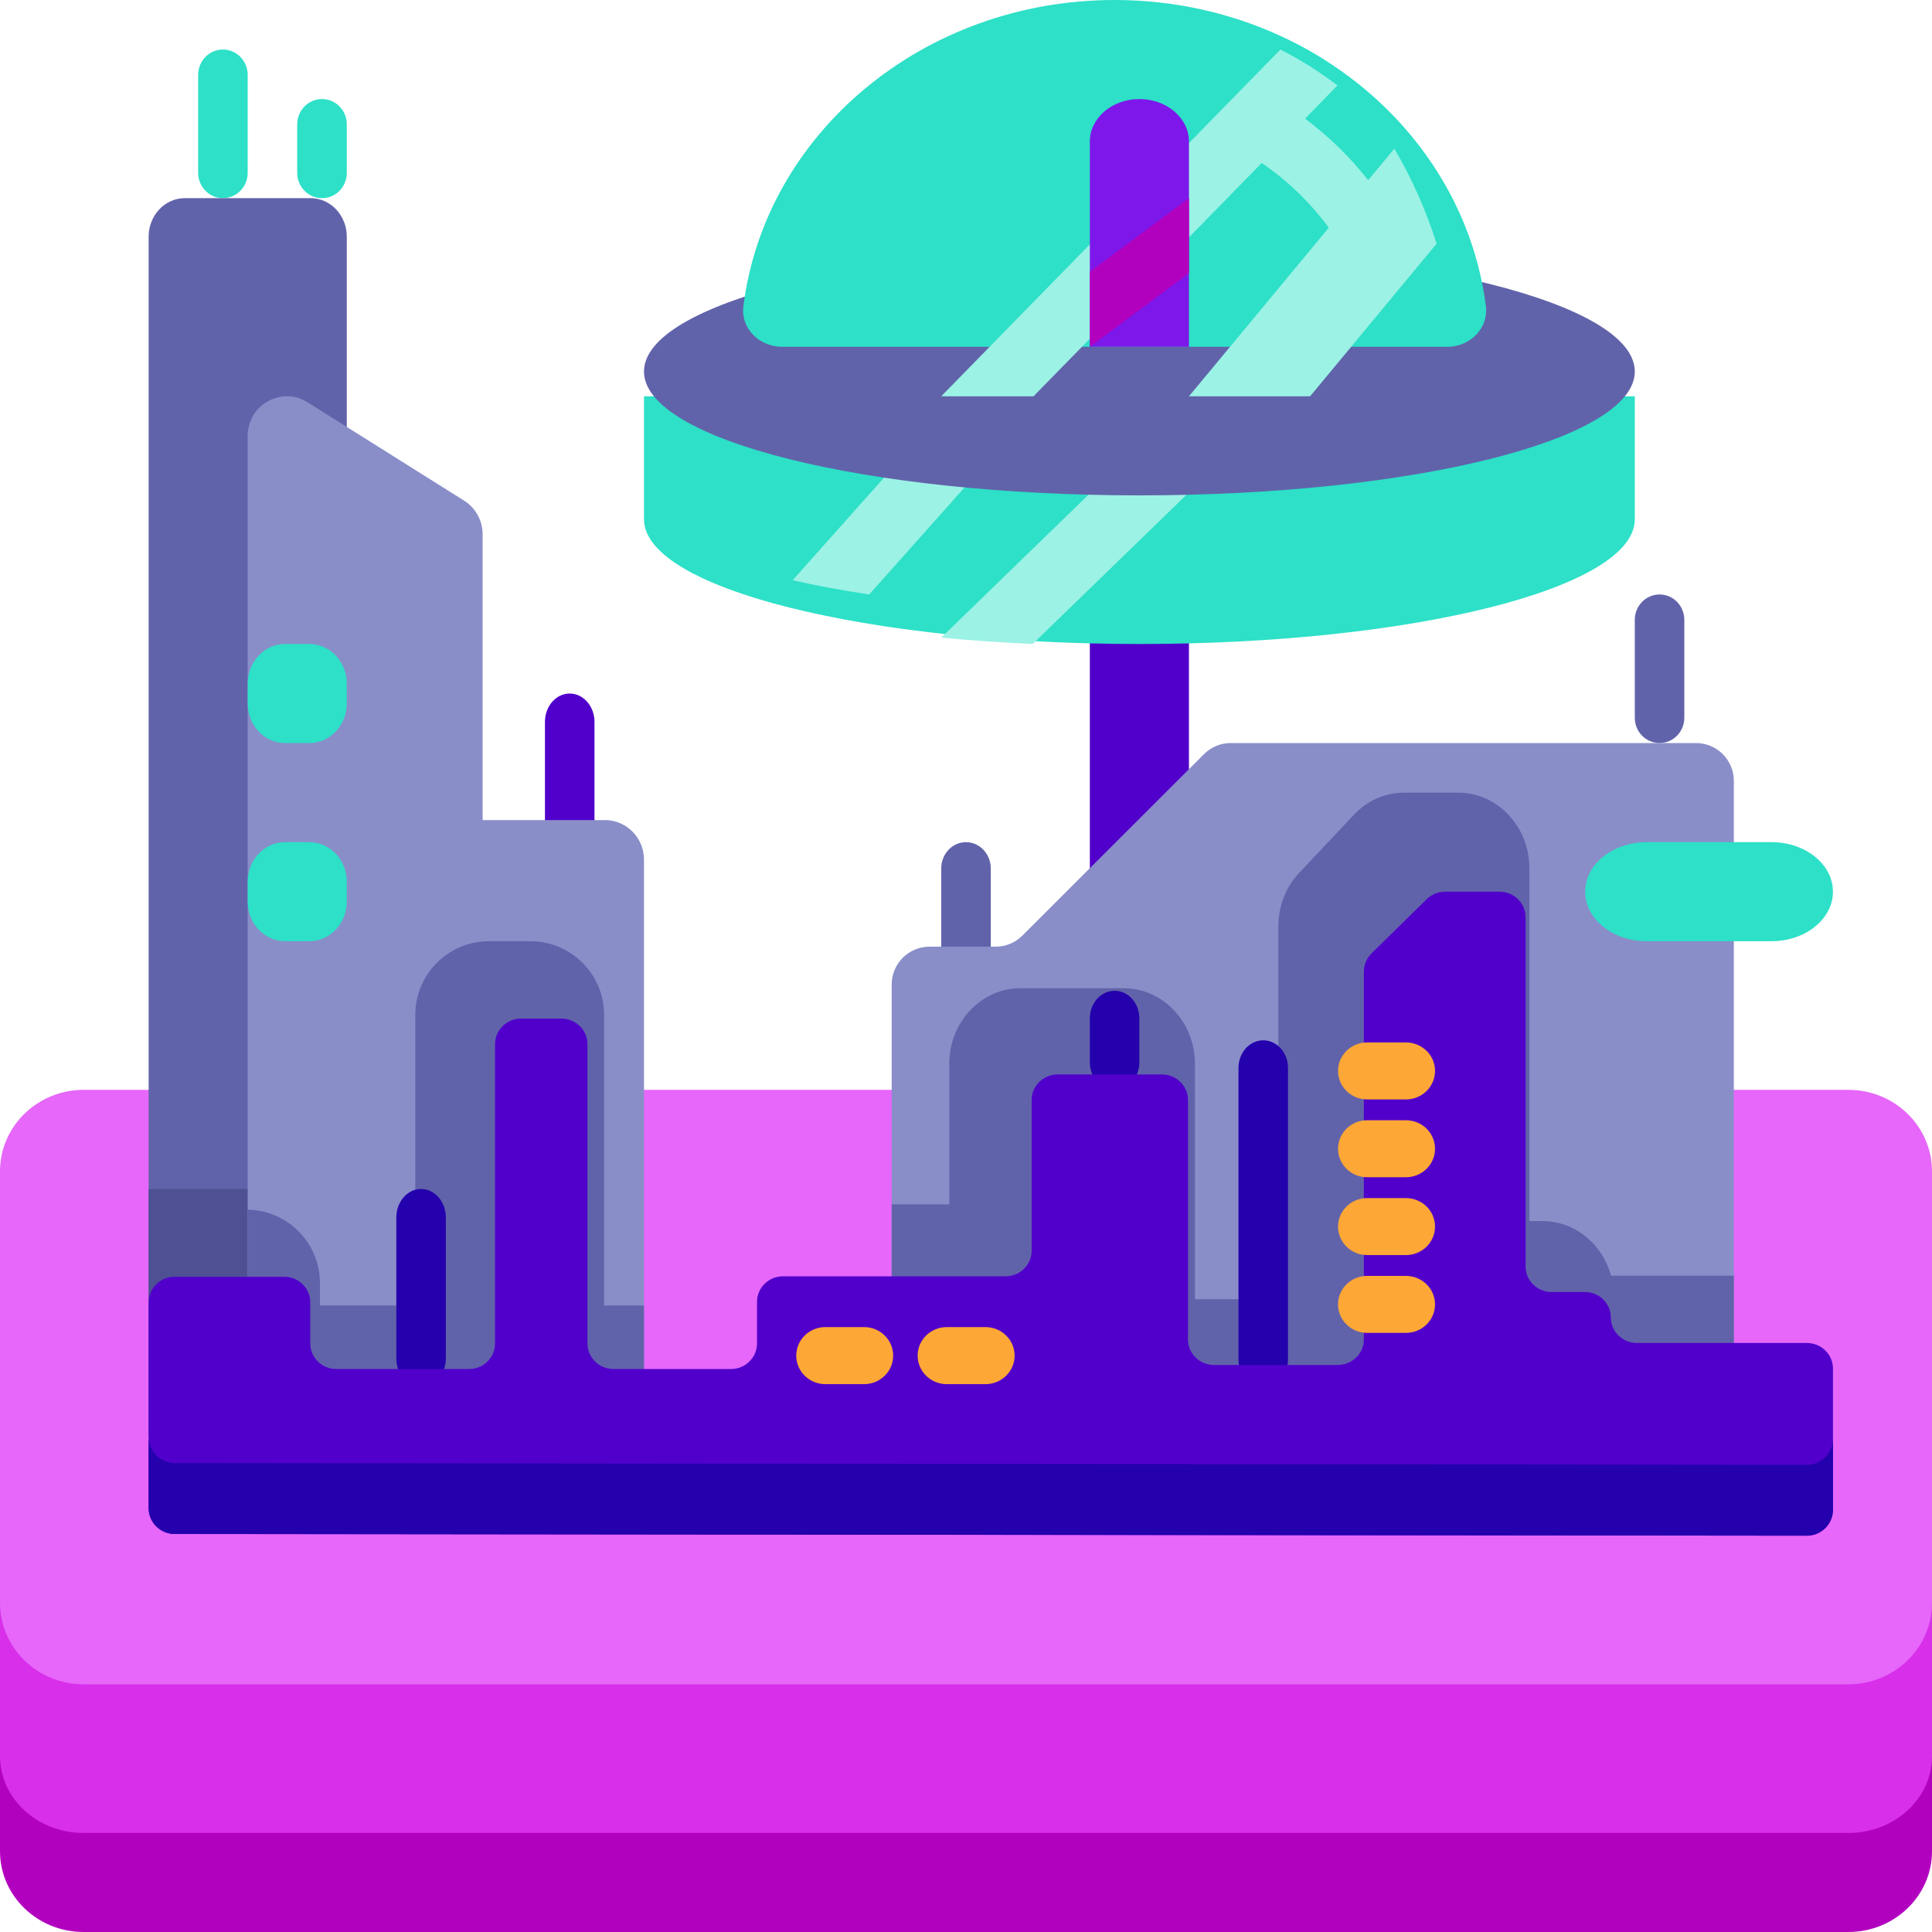 
<svg width="30px" height="30px" viewBox="0 0 30 30" version="1.1" xmlns="http://www.w3.org/2000/svg" xmlns:xlink="http://www.w3.org/1999/xlink">
    <g id="Page-1" stroke="none" stroke-width="1" fill="none" fill-rule="evenodd">
        <g id="detail" transform="translate(-487, -1288)">
            <g id="Group-30" transform="translate(487, 1233)">
                <g id="space-colony" transform="translate(0, 55)">
                    <path d="M15,15.385 C14.787,15.385 14.615,15.201 14.615,14.975 L14.615,13.487 C14.615,13.26 14.787,13.077 15,13.077 C15.212,13.077 15.385,13.26 15.385,13.487 L15.385,14.975 C15.385,15.201 15.212,15.385 15,15.385 Z" id="Path" fill="#6163AA"></path>
                    <path d="M25.769,11.538 C25.557,11.538 25.385,11.363 25.385,11.145 L25.385,9.624 C25.385,9.407 25.557,9.231 25.769,9.231 C25.982,9.231 26.154,9.407 26.154,9.624 L26.154,11.145 C26.154,11.363 25.982,11.538 25.769,11.538 Z" id="Path" fill="#6163AA"></path>
                    <path d="M3.462,3.077 C3.249,3.077 3.077,2.9 3.077,2.683 L3.077,1.163 C3.077,0.946 3.249,0.769 3.462,0.769 C3.674,0.769 3.846,0.946 3.846,1.163 L3.846,2.683 C3.846,2.901 3.674,3.077 3.462,3.077 Z" id="Path" fill="#2DE0C7"></path>
                    <path d="M5,3.077 C4.787,3.077 4.615,2.901 4.615,2.685 L4.615,1.93 C4.615,1.714 4.788,1.538 5,1.538 C5.212,1.538 5.385,1.714 5.385,1.93 L5.385,2.685 C5.385,2.902 5.213,3.077 5,3.077 Z" id="Path" fill="#2DE0C7"></path>
                    <path d="M8.846,13.846 C8.634,13.846 8.462,13.649 8.462,13.406 L8.462,11.209 C8.462,10.966 8.634,10.769 8.846,10.769 C9.058,10.769 9.231,10.966 9.231,11.209 L9.231,13.406 C9.231,13.649 9.058,13.846 8.846,13.846 Z" id="Path" fill="#5100CB"></path>
                    <path d="M30,24.615 L30,28.745 C30,29.438 29.419,30 28.701,30 L1.299,30 C0.581,30 0,29.438 0,28.745 L0,24.615 L30,24.615 Z" id="Path" fill="#B200BF"></path>
                    <path d="M30,24.615 L30,27.269 C30,27.928 29.419,28.462 28.701,28.462 L1.299,28.462 C0.581,28.462 0,27.928 0,27.269 L0,24.615 L30,24.615 Z" id="Path" fill="#D82FEA"></path>
                    <path d="M28.701,26.154 L1.299,26.154 C0.581,26.154 0,25.587 0,24.888 L0,18.189 C0,17.49 0.581,16.923 1.299,16.923 L28.701,16.923 C29.419,16.923 30,17.49 30,18.189 L30,24.888 C30,25.587 29.419,26.154 28.701,26.154 Z" id="Path" fill="#E667F9"></path>
                    <polygon id="Path" fill="#5100CB" points="16.923 6.154 18.462 6.154 18.462 14.615 16.923 14.615"></polygon>
                    <path d="M25.385,6.154 L25.385,8.064 C25.385,9.134 21.941,10 17.692,10 C17.176,10 16.672,9.987 16.184,9.962 C15.725,9.94 15.281,9.907 14.856,9.864 C14.573,9.836 14.299,9.803 14.034,9.768 C13.6,9.709 13.19,9.639 12.812,9.56 C11.095,9.206 10,8.667 10,8.064 L10,6.154 L25.385,6.154 Z" id="Path" fill="#2DE0C7"></path>
                    <path d="M16.923,5.385 L13.498,9.231 C13.075,9.168 12.676,9.094 12.308,9.01 L15.536,5.385 L16.923,5.385 L16.923,5.385 Z" id="Path" fill="#9BF2E5"></path>
                    <path d="M20,6.154 L16.036,10 C15.545,9.977 15.07,9.944 14.615,9.901 L18.477,6.154 L20,6.154 Z" id="Path" fill="#9BF2E5"></path>
                    <path d="M5.385,22.308 L5.385,3.675 C5.385,3.345 5.133,3.077 4.823,3.077 L2.869,3.077 C2.559,3.077 2.308,3.345 2.308,3.675 L2.308,22.308 L5.385,22.308 Z" id="Path" fill="#6163AA"></path>
                    <path d="M5.385,22.308 L5.385,20.085 L4.81,20.085 L4.81,19.704 C4.81,19.019 4.336,18.462 3.754,18.462 L2.308,18.462 L2.308,22.308 L5.385,22.308 Z" id="Path" fill="#4E5093"></path>
                    <path d="M10,22.308 L10,13.349 C10,13.009 9.728,12.734 9.392,12.734 L7.494,12.734 L7.494,8.295 C7.494,8.083 7.385,7.886 7.207,7.774 L4.776,6.247 C4.37,5.993 3.846,6.287 3.846,6.77 L3.846,22.308 L10,22.308 Z" id="Path" fill="#898EC9"></path>
                    <path d="M10,22.308 L10,20.271 L9.38,20.271 L9.38,15.754 C9.38,15.127 8.866,14.615 8.236,14.615 L7.593,14.615 C6.963,14.615 6.449,15.127 6.449,15.754 L6.449,20.271 L4.968,20.271 L4.968,19.922 C4.968,19.301 4.467,18.795 3.846,18.783 L3.846,22.308 L10,22.308 Z" id="Path" fill="#6163AA"></path>
                    <path d="M25.385,5.769 C25.385,4.707 21.941,3.846 17.692,3.846 C13.444,3.846 10,4.707 10,5.769 C10,6.831 13.444,7.692 17.692,7.692 C21.941,7.692 25.385,6.831 25.385,5.769 Z" id="Path" fill="#6163AA"></path>
                    <path d="M26.923,22.308 L26.923,12.126 C26.923,11.801 26.66,11.538 26.335,11.538 L19.11,11.538 C18.954,11.538 18.805,11.6 18.695,11.711 L15.875,14.528 C15.765,14.639 15.615,14.7 15.46,14.7 L14.434,14.7 C14.109,14.7 13.846,14.963 13.846,15.288 L13.846,22.308 L26.923,22.308 Z" id="Path" fill="#898EC9"></path>
                    <path d="M26.923,22.308 L26.923,19.809 L25.017,19.809 C24.884,19.32 24.458,18.961 23.954,18.961 L23.748,18.961 L23.748,13.481 C23.748,12.834 23.252,12.308 22.643,12.308 L21.805,12.308 C21.51,12.308 21.233,12.43 21.024,12.651 L20.174,13.553 C19.966,13.774 19.85,14.069 19.85,14.383 L19.85,20.174 L18.555,20.174 L18.555,16.518 C18.555,15.872 18.059,15.345 17.45,15.345 L15.845,15.345 C15.236,15.345 14.74,15.872 14.74,16.518 L14.74,18.701 L13.846,18.701 L13.846,22.308 L26.923,22.308 Z" id="Path" fill="#6163AA"></path>
                    <path d="M6.538,21.538 C6.326,21.538 6.154,21.34 6.154,21.094 L6.154,18.906 C6.154,18.661 6.326,18.462 6.538,18.462 C6.751,18.462 6.923,18.661 6.923,18.906 L6.923,21.094 C6.923,21.34 6.751,21.538 6.538,21.538 Z" id="Path" fill="#2500AD"></path>
                    <path d="M19.615,21.538 C19.403,21.538 19.231,21.346 19.231,21.109 L19.231,16.583 C19.231,16.346 19.403,16.154 19.615,16.154 C19.828,16.154 20,16.346 20,16.583 L20,21.109 C20,21.346 19.828,21.538 19.615,21.538 Z" id="Path" fill="#2500AD"></path>
                    <path d="M17.308,16.923 C17.095,16.923 16.923,16.732 16.923,16.495 L16.923,15.812 C16.923,15.576 17.095,15.385 17.308,15.385 C17.52,15.385 17.692,15.576 17.692,15.812 L17.692,16.495 C17.692,16.732 17.52,16.923 17.308,16.923 Z" id="Path" fill="#2500AD"></path>
                    <path d="M2.308,23.424 L2.308,20.223 C2.308,20.004 2.488,19.826 2.711,19.826 L4.414,19.826 C4.637,19.826 4.818,20.004 4.818,20.223 L4.818,20.861 C4.818,21.08 4.999,21.258 5.222,21.258 L7.284,21.258 C7.507,21.258 7.687,21.08 7.687,20.861 L7.687,16.214 C7.687,15.995 7.868,15.817 8.091,15.817 L8.718,15.817 C8.941,15.817 9.122,15.995 9.122,16.214 L9.122,20.861 C9.122,21.08 9.303,21.258 9.526,21.258 L11.351,21.258 C11.574,21.258 11.755,21.08 11.755,20.861 L11.755,20.215 C11.755,19.996 11.936,19.818 12.159,19.818 L15.615,19.818 C15.838,19.818 16.019,19.641 16.019,19.422 L16.019,17.08 C16.019,16.862 16.2,16.684 16.423,16.684 L18.043,16.684 C18.266,16.684 18.447,16.862 18.447,17.08 L18.447,20.798 C18.447,21.017 18.627,21.195 18.85,21.195 L20.774,21.195 C20.997,21.195 21.178,21.017 21.178,20.798 L21.178,15.085 C21.178,14.98 21.221,14.879 21.296,14.805 L22.154,13.962 C22.23,13.888 22.333,13.846 22.44,13.846 L23.285,13.846 C23.508,13.846 23.689,14.024 23.689,14.243 L23.689,19.665 C23.689,19.884 23.869,20.062 24.092,20.062 L24.609,20.062 C24.832,20.062 25.013,20.239 25.013,20.458 C25.013,20.677 25.194,20.854 25.417,20.854 L28.058,20.854 C28.281,20.854 28.462,21.032 28.462,21.251 L28.462,23.45 C28.462,23.669 28.28,23.846 28.057,23.846 L2.711,23.82 C2.488,23.82 2.308,23.642 2.308,23.424 Z" id="Path" fill="#5100CB"></path>
                    <path d="M28.462,22.335 L28.462,23.437 C28.462,23.663 28.281,23.846 28.057,23.846 L2.711,23.819 C2.489,23.819 2.308,23.635 2.308,23.409 L2.308,22.308 C2.308,22.534 2.489,22.717 2.711,22.718 L28.057,22.745 C28.281,22.745 28.462,22.561 28.462,22.335 Z" id="Path" fill="#2500AD"></path>
                    <path d="M27.507,14.615 L25.57,14.615 C25.043,14.615 24.615,14.271 24.615,13.846 C24.615,13.421 25.043,13.077 25.57,13.077 L27.507,13.077 C28.034,13.077 28.462,13.421 28.462,13.846 C28.462,14.271 28.034,14.615 27.507,14.615 Z" id="Path" fill="#2DE0C7"></path>
                    <path d="M4.804,11.538 L4.427,11.538 C4.106,11.538 3.846,11.263 3.846,10.922 L3.846,10.616 C3.846,10.276 4.106,10 4.427,10 L4.804,10 C5.125,10 5.385,10.276 5.385,10.616 L5.385,10.922 C5.385,11.263 5.125,11.538 4.804,11.538 Z" id="Path" fill="#2DE0C7"></path>
                    <path d="M4.804,14.615 L4.427,14.615 C4.106,14.615 3.846,14.34 3.846,13.999 L3.846,13.693 C3.846,13.353 4.106,13.077 4.427,13.077 L4.804,13.077 C5.125,13.077 5.385,13.353 5.385,13.693 L5.385,13.999 C5.385,14.34 5.125,14.615 4.804,14.615 Z" id="Path" fill="#2DE0C7"></path>
                    <g id="Group" transform="translate(12.308, 16.154)" fill="#FDA736">
                        <path d="M1.11,5.339 L0.508,5.339 C0.258,5.339 0.056,5.14 0.056,4.896 C0.056,4.652 0.258,4.453 0.508,4.453 L1.11,4.453 C1.359,4.453 1.561,4.652 1.561,4.896 C1.561,5.14 1.359,5.339 1.11,5.339 Z" id="Path"></path>
                        <path d="M2.995,5.339 L2.393,5.339 C2.143,5.339 1.941,5.14 1.941,4.896 C1.941,4.652 2.144,4.453 2.393,4.453 L2.995,4.453 C3.244,4.453 3.447,4.652 3.447,4.896 C3.447,5.14 3.244,5.339 2.995,5.339 Z" id="Path"></path>
                        <path d="M9.523,0.918 L8.921,0.918 C8.672,0.918 8.469,0.72 8.469,0.475 C8.469,0.231 8.672,0.033 8.921,0.033 L9.523,0.033 C9.773,0.033 9.975,0.231 9.975,0.475 C9.975,0.72 9.773,0.918 9.523,0.918 Z" id="Path"></path>
                        <path d="M9.523,2.126 L8.921,2.126 C8.672,2.126 8.469,1.928 8.469,1.684 C8.469,1.439 8.672,1.241 8.921,1.241 L9.523,1.241 C9.773,1.241 9.975,1.439 9.975,1.684 C9.975,1.928 9.773,2.126 9.523,2.126 Z" id="Path"></path>
                        <path d="M9.523,3.335 L8.921,3.335 C8.672,3.335 8.469,3.136 8.469,2.892 C8.469,2.648 8.672,2.45 8.921,2.45 L9.523,2.45 C9.773,2.45 9.975,2.648 9.975,2.892 C9.975,3.136 9.773,3.335 9.523,3.335 Z" id="Path"></path>
                        <path d="M9.523,4.543 L8.921,4.543 C8.672,4.543 8.469,4.345 8.469,4.1 C8.469,3.856 8.672,3.658 8.921,3.658 L9.523,3.658 C9.773,3.658 9.975,3.856 9.975,4.1 C9.975,4.345 9.773,4.543 9.523,4.543 Z" id="Path"></path>
                    </g>
                    <path d="M22.471,5.385 L12.145,5.385 C11.783,5.385 11.501,5.092 11.543,4.758 C11.877,2.08 14.33,0 17.308,0 C18.236,0 19.114,0.203 19.892,0.562 C20.201,0.704 20.494,0.872 20.768,1.062 C21.255,1.397 21.684,1.803 22.036,2.262 C22.319,2.63 22.553,3.032 22.73,3.461 C22.899,3.87 23.016,4.305 23.073,4.756 C23.115,5.09 22.834,5.385 22.471,5.385 Z" id="Path" fill="#2DE0C7"></path>
                    <path d="M20.769,1.327 L16.048,6.154 L14.615,6.154 L19.882,0.769 C20.195,0.928 20.492,1.115 20.769,1.327 Z" id="Path" fill="#9BF2E5"></path>
                    <path d="M22.308,3.784 L20.343,6.154 L18.462,6.154 L21.651,2.308 C21.918,2.761 22.14,3.256 22.308,3.784 Z" id="Path" fill="#9BF2E5"></path>
                    <path d="M21.043,3.844 C20.916,3.833 20.795,3.766 20.714,3.649 C20.373,3.157 19.949,2.751 19.456,2.442 C19.238,2.306 19.166,2.008 19.294,1.778 C19.422,1.547 19.702,1.47 19.919,1.606 C20.52,1.981 21.034,2.475 21.449,3.073 C21.599,3.289 21.556,3.592 21.353,3.751 C21.26,3.824 21.149,3.854 21.043,3.844 Z" id="Path" fill="#9BF2E5"></path>
                    <path d="M18.462,2.197 L18.462,5.385 L16.923,5.385 L16.923,2.197 C16.923,2.015 17.009,1.85 17.148,1.731 C17.287,1.612 17.48,1.538 17.692,1.538 C18.117,1.538 18.462,1.833 18.462,2.197 Z" id="Path" fill="#7E18EA"></path>
                    <polygon id="Path" fill="#B200BF" points="18.462 3.077 18.462 4.24 16.923 5.385 16.923 4.222"></polygon>
                </g>
            </g>
        </g>
    </g>
</svg>